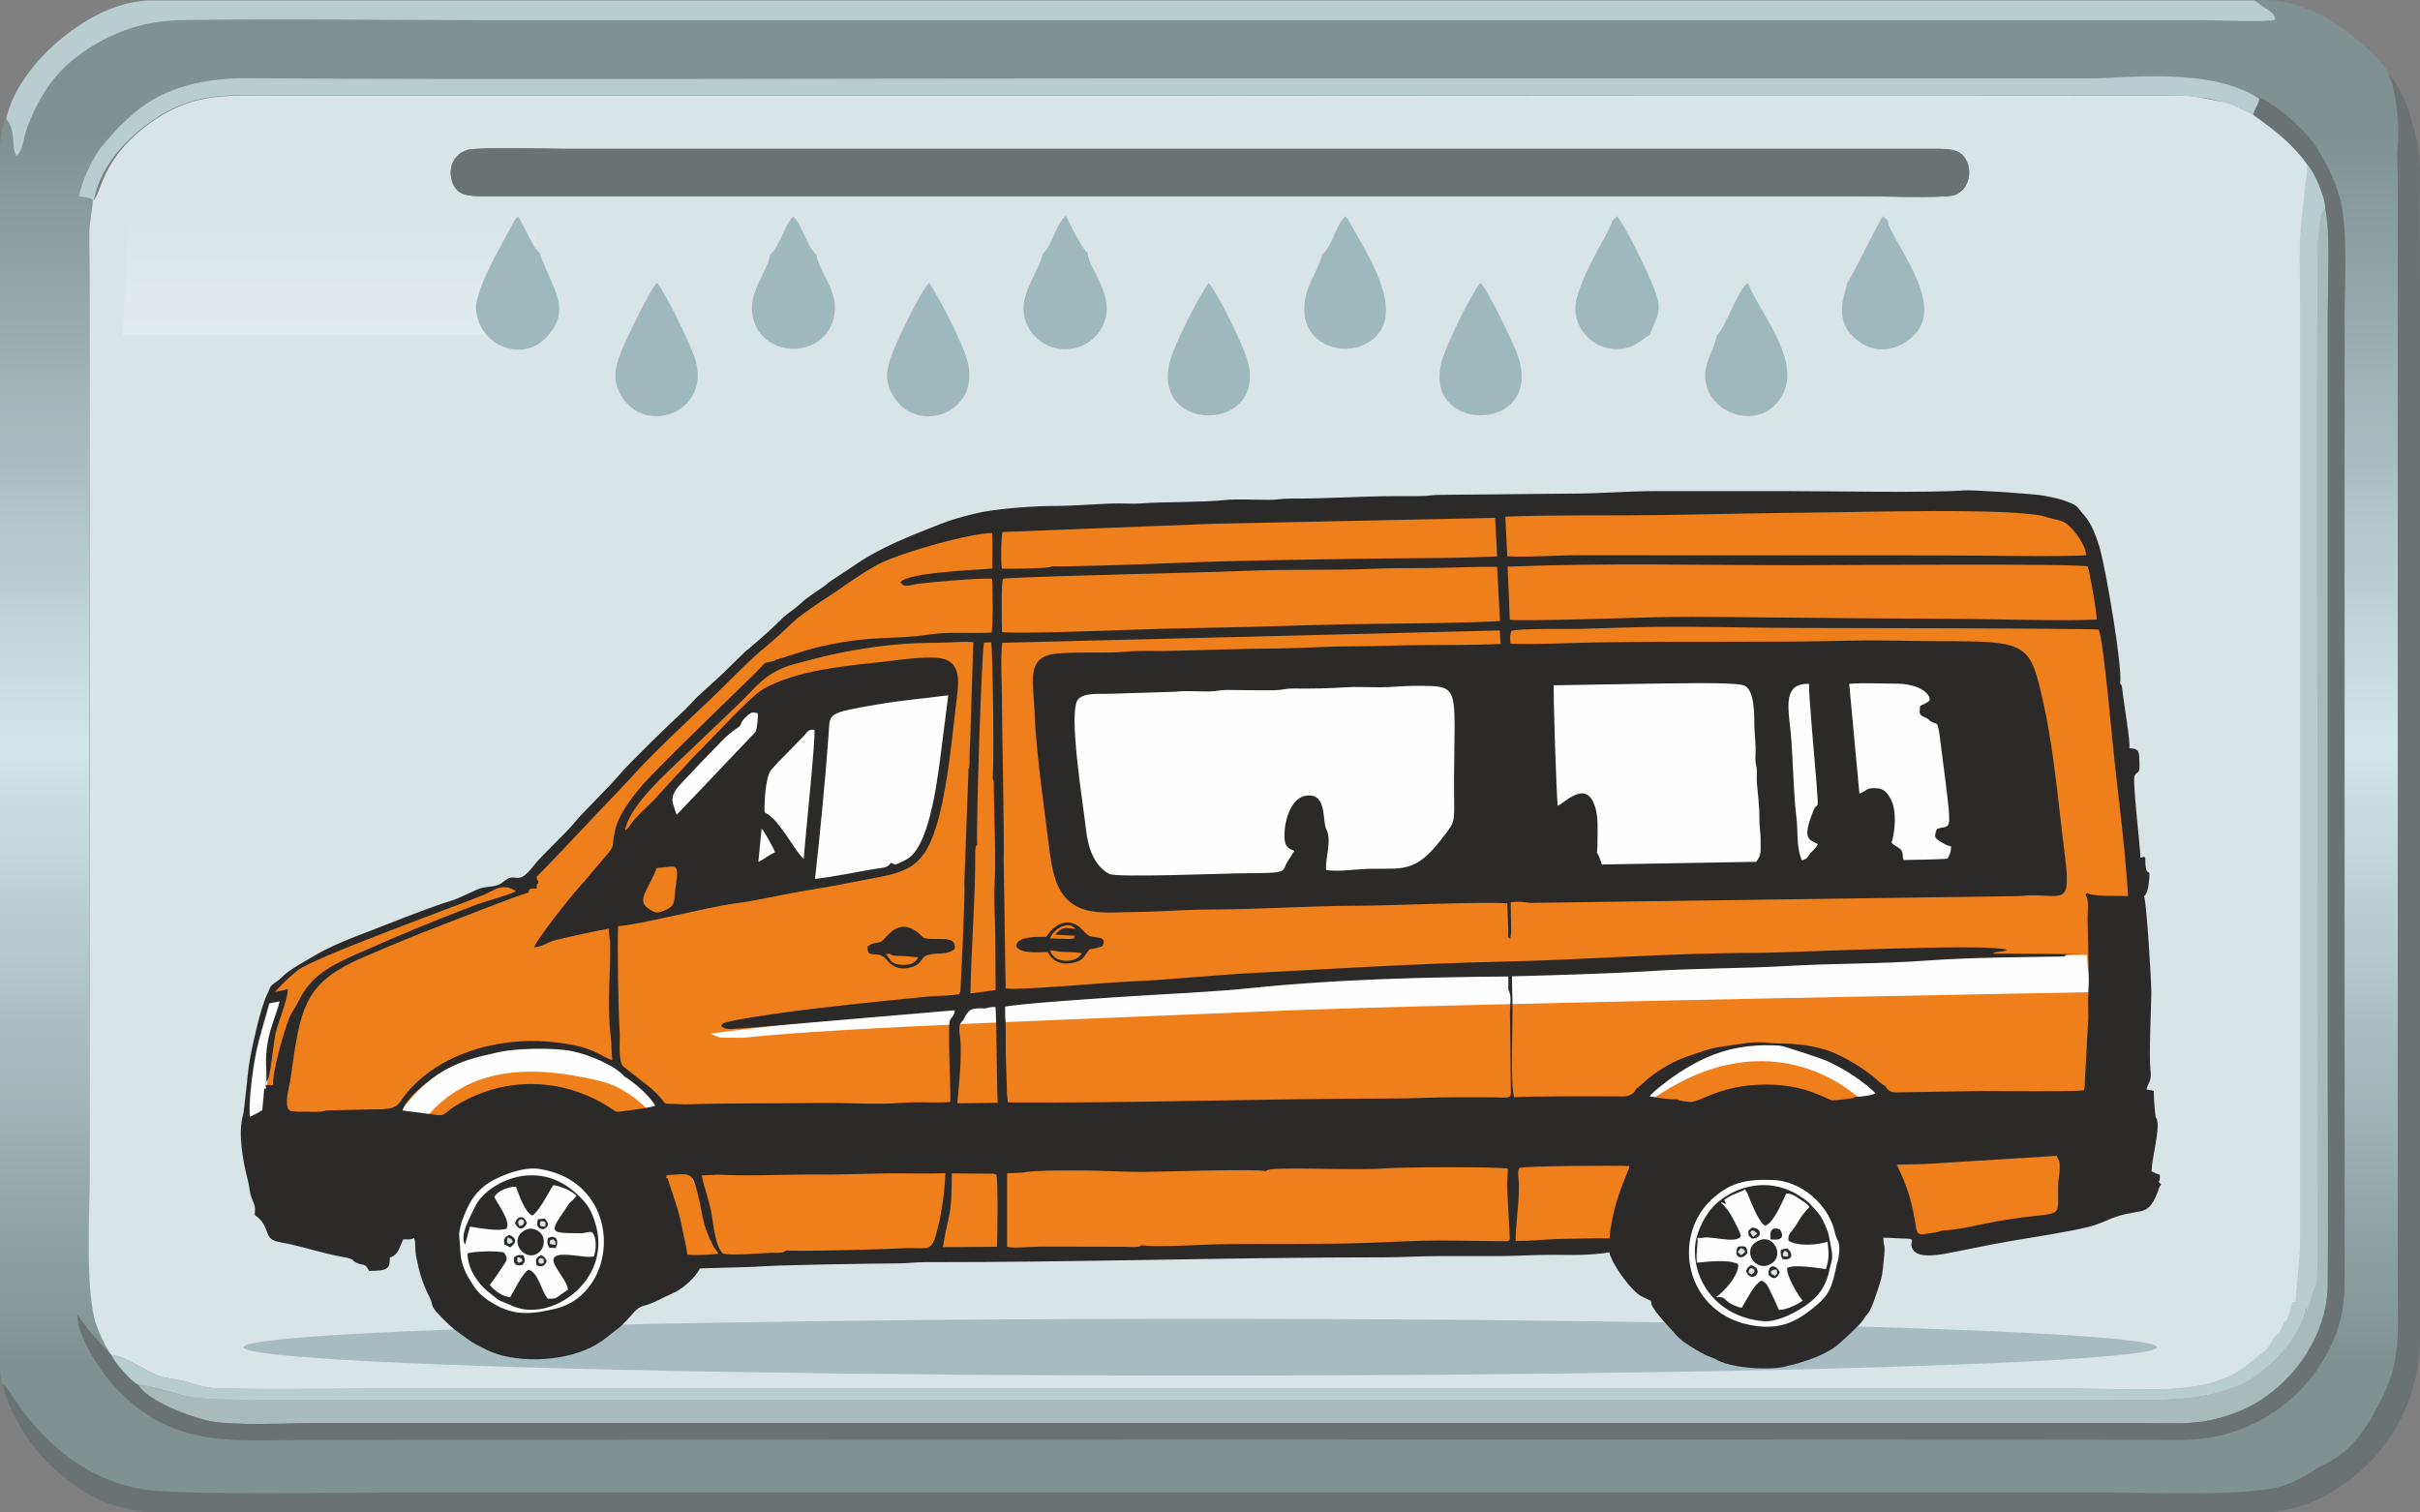 <?xml version="1.0" encoding="UTF-8"?>
<!DOCTYPE svg PUBLIC "-//W3C//DTD SVG 1.1//EN" "http://www.w3.org/Graphics/SVG/1.1/DTD/svg11.dtd">
<!-- Creator: CorelDRAW X5 -->
<svg xmlns="http://www.w3.org/2000/svg" xml:space="preserve" style="shape-rendering:geometricPrecision; text-rendering:geometricPrecision; image-rendering:optimizeQuality; fill-rule:evenodd; clip-rule:evenodd"
viewBox="0 0 13546 8466" preserveAspectRatio="xMaxYMax meet"
 xmlns:xlink="http://www.w3.org/1999/xlink">
 <rect x="0" y="0" width="13546" height="8466" fill="#808080" stroke="none"/>
 <defs>
  <style type="text/css">
   <![CDATA[
    .fil10 {fill:#2B2A29}
    .fil6 {fill:#A7BCC0}
    .fil8 {fill:#EF7F1A}
    .fil9 {fill:#FEFEFE}
    .fil2 {fill:#F6FCFC}
    .fil3 {fill:#6A7273}
    .fil7 {fill:#9DB9BB}
    .fil4 {fill:#A9BABB}
    .fil5 {fill:#B8CDCE}
    .fil1 {fill:#D9E4E7}
    .fil0 {fill:url(#id2)}
   ]]>
  </style>
     <mask id="id0">
  <linearGradient id="id1" gradientUnits="userSpaceOnUse" x1="6752.69" y1="3215.03" x2="6752.69" y2="1188.57">
   <stop offset="0" style="stop-opacity:1; stop-color:white"/>
   <stop offset="1" style="stop-opacity:0; stop-color:white"/>
  </linearGradient>
      <rect style="fill:url(#id1)" x="674" y="868" width="12158" height="2667"/>
     </mask>
  <linearGradient id="id2" gradientUnits="userSpaceOnUse" x1="6751.83" y1="7625.65" x2="6751.83" y2="754.185">
   <stop offset="0" style="stop-color:#7F9191"/>
   <stop offset="0.502" style="stop-color:#D2E5E7"/>
   <stop offset="1" style="stop-color:#7F9191"/>
  </linearGradient>
 </defs>
 <g id="Слой_x0020_1">
  <g id="_205415216">
   <g>
    <path class="fil0" d="M12439 566c67,14 123,55 184,76l-7 -21 31 -61c61,25 190,103 216,154 51,64 93,100 139,176 43,71 77,154 97,234 41,163 23,459 23,637l0 5249c0,221 12,355 -94,558 -158,303 -474,493 -820,492 -3498,-5 -6999,0 -10498,0 -396,0 -730,49 -1047,-274 -94,-96 -230,-297 -231,-429 40,108 157,202 191,229 -116,-150 -124,-752 -124,-974l0 -5114c0,-65 -1,-130 -1,-195 1,-68 13,-134 30,-198 -19,-3 -35,-11 -85,-6 16,-91 67,-196 121,-272l141 -151c12,-11 40,-37 56,-51 168,-140 394,-188 610,-187 1584,9 3189,1 4775,1l5571 0c162,0 636,-23 752,52 -12,40 -29,36 -31,75zm-12439 7101l0 -353 0 -6248 0 -252c4,-60 13,-115 34,-152 64,85 22,149 58,210 38,-29 40,-107 59,-155 54,-145 132,-280 249,-376 172,-142 378,-225 608,-229 555,-10 1120,0 1677,0l9635 0c67,0 379,13 415,-3 -4,-26 3,-1 -5,-20 -1,-2 -2,-8 -9,-15 -14,-16 -66,-43 -100,-73l6 0 5 0 5 0 5 0 5 0c99,0 129,2 229,35 68,23 132,55 194,94 68,42 276,206 303,286 131,198 107,305 82,451 2,57 -34,102 -33,159l0 6197c0,230 19,393 -89,606 -77,153 -159,293 -320,370 -62,30 -109,75 -227,119 -174,63 -777,39 -992,39l-9635 0c-265,0 -1165,16 -1362,-18 -496,-43 -658,-432 -780,-588 -8,-20 -14,-48 -17,-81z"/>
    <path class="fil1" d="M2618 839c59,-17 448,-6 540,-6l7679 0c77,0 152,0 179,88 21,69 -10,154 -83,173 -65,16 -448,4 -545,4l-7679 0c-79,0 -155,2 -180,-88 -21,-76 13,-149 89,-171zm-2098 280c-3,59 -20,116 -20,185 -1,65 1,130 1,195l0 5114c0,222 -20,556 26,763 8,43 68,179 98,210 73,-1 198,98 279,121 56,15 71,8 163,35 62,18 103,30 171,31 267,5 537,1 805,1l9601 0c227,0 556,28 764,-40 112,-37 149,-72 238,-143 60,-48 48,-40 86,-101 21,-34 24,-2 44,-58 29,-83 14,32 57,-139l20 -3c-1,-42 26,-247 26,-371l0 -5207c0,-123 -8,-279 0,-398 12,-165 43,-272 50,-358 -13,-65 -91,-123 -126,-173 -11,-5 -168,-128 -177,-139 -62,-21 -118,-62 -184,-76 -36,-1 -128,-24 -173,-30 -53,-8 -137,-4 -193,-4 -3524,-4 -7051,6 -10574,0 -254,0 -427,-8 -645,143 -293,203 -287,407 -334,444z"/>
    <path class="fil2" style="mask:url(#id0)" d="M12814 3297c36,-116 5,-2270 3,-2428l-12108 1c59,375 -212,2540 190,2657 56,16 1986,6 2140,6l9169 0c90,0 330,13 401,-14 91,-34 202,-117 205,-221z"/>
    <path class="fil3" d="M17 7749c24,144 149,338 252,440 195,194 372,258 570,277l558 0 11247 0c196,-1 354,-63 513,-186 133,-103 244,-239 308,-395 60,-144 77,-251 81,-368l0 -253 0 -5622 0 -11c0,-230 -2,-462 0,-692 1,-128 -78,-447 -181,-525 36,40 74,263 53,440 2,57 3,112 4,169l0 6197c0,230 19,393 -89,606 -77,153 -159,293 -320,370 -62,30 -109,75 -227,119 -174,63 -777,39 -992,39l-9635 0c-265,0 -1165,16 -1362,-18 -535,-91 -749,-591 -780,-588z"/>
    <path class="fil3" d="M2618 839c-76,22 -110,95 -89,171 25,90 101,88 180,88l7679 0c97,0 480,13 545,-4 73,-18 104,-104 83,-173 -27,-88 -102,-88 -179,-88l-7679 0c-92,0 -481,-11 -540,6z"/>
    <path class="fil4" d="M772 7750c49,91 298,184 399,204 142,28 432,12 589,12l10236 0c212,0 333,16 535,-65 273,-110 495,-405 498,-704 4,-403 0,-808 0,-1211l0 -4216c0,-104 21,-551 -17,-616l-22 49c-22,197 -19,156 -20,363 -5,1814 5,3630 0,5444 -1,242 -1,115 -56,333l-9 -23c-21,162 -214,363 -359,428 -232,105 -462,87 -712,87l-10346 0c-90,0 -401,4 -469,-25l-159 -44c-34,-12 -55,-8 -90,-16z"/>
    <path class="fil3" d="M12613 644c489,336 417,552 417,1126l0 4216c0,403 4,808 0,1211 -3,299 -225,594 -498,704 -202,81 -324,65 -535,65l-10236 0c-157,0 -447,16 -589,-12 -101,-20 -351,-113 -399,-204 -36,-16 -130,-122 -149,-165 -60,-61 -148,-158 -190,-228 1,133 136,333 231,429 317,323 651,274 1047,274 3499,0 7000,-5 10498,0 346,1 663,-189 820,-492 106,-203 94,-337 94,-558l0 -5249c0,-178 18,-473 -23,-637 -20,-80 -54,-164 -97,-234 -65,-155 -319,-342 -354,-340 -48,2 -21,53 -36,93z"/>
    <path class="fil5" d="M34 663c64,85 22,149 58,210 38,-29 40,-107 59,-155 54,-145 132,-280 249,-376 172,-142 378,-225 608,-229 555,-10 1120,0 1677,0l9635 0c67,0 379,13 415,-3 -4,-26 3,-1 -5,-20 -1,-2 -2,-8 -9,-15 -14,-16 -66,-43 -100,-73l-11587 0 -202 0c-55,3 -110,12 -178,35 -266,88 -565,369 -619,628z"/>
    <path class="fil5" d="M623 7585c19,43 114,149 149,165 34,8 55,5 90,16l159 44c68,30 380,25 469,25l10346 0c250,0 480,18 712,-87 144,-65 338,-266 359,-428l9 23c55,-218 56,-91 56,-333 5,-1814 -5,-3630 0,-5444 1,-208 -2,-167 20,-363l22 -43c5,-47 -64,-207 -98,-237 -7,86 -27,224 -40,389 -9,119 0,275 0,398l0 5207c0,125 -27,330 -26,371l-20 3c-43,170 -27,55 -57,139 -20,55 -23,24 -44,58 -37,61 -26,54 -86,101 -89,71 -126,106 -238,143 -208,68 -537,40 -764,40l-9601 0c-267,0 -538,4 -805,-1 -68,-1 -109,-13 -171,-31 -92,-27 -107,-19 -163,-35 -81,-22 -206,-122 -279,-121z"/>
    <path class="fil5" d="M525 1121c8,-30 35,-243 328,-446 218,-151 391,-144 645,-143 3524,7 7050,-4 10574,0 57,0 140,0 193,8 228,20 322,92 347,104 8,-35 25,-49 35,-90 -266,-182 -769,-115 -931,-115l-5571 0c-1586,0 -3191,8 -4775,-1 -216,-1 -442,46 -610,187 -85,71 -124,117 -197,202 -53,77 -104,182 -121,272 40,6 59,7 82,21z"/>
    <ellipse class="fil6" cx="6718" cy="7541" rx="5355" ry="159"/>
   </g>
   <g>
    <path class="fil7" d="M8287 1583c-61,77 -166,300 -203,397 -174,456 576,463 409,3 -24,-67 -164,-359 -206,-400z"/>
    <path class="fil7" d="M3677 1583c-40,39 -178,327 -203,393 -33,88 -46,153 3,238 135,234 526,90 406,-228 -32,-84 -152,-340 -206,-403z"/>
    <path class="fil7" d="M5201 1582c-50,51 -174,313 -205,392 -34,88 -48,156 3,242 140,233 521,86 406,-228 -46,-125 -133,-292 -204,-406z"/>
    <path class="fil7" d="M6767 1583c-57,74 -167,297 -203,393 -176,467 572,461 409,12 -36,-98 -144,-321 -206,-404z"/>
    <path class="fil7" d="M7400 1425c-4,39 -56,133 -74,179 -110,290 158,407 320,320 262,-142 -6,-519 -100,-696l-15 -18c-58,55 -71,167 -131,216z"/>
    <path class="fil7" d="M9026 1233c-8,55 -213,356 -208,500 6,149 153,257 303,210 39,-12 100,-65 111,-66 62,-145 83,-143 -14,-357 -43,-94 -108,-225 -165,-310l-27 24z"/>
    <path class="fil7" d="M4310 1427c-9,85 -115,196 -100,323 31,265 421,272 461,8 21,-134 -91,-242 -100,-331 -53,-44 -78,-163 -131,-216 -54,55 -74,170 -131,216z"/>
    <path class="fil7" d="M5835 1422c-5,70 -114,198 -105,319 8,119 108,211 227,214 119,3 225,-87 237,-205 14,-132 -100,-253 -106,-334 -33,-26 -98,-161 -122,-208 -56,45 -77,170 -131,214z"/>
    <path class="fil7" d="M9610 1875c-2,38 -47,123 -59,175 -53,228 243,370 389,212 184,-200 -75,-481 -157,-678 -53,32 -124,250 -172,292z"/>
    <path class="fil7" d="M2664 1720c6,206 248,312 384,178 70,-69 100,-137 71,-239 -17,-61 -92,-205 -96,-241 -44,-33 -86,-154 -124,-207l-18 21 -116 215c-41,84 -91,181 -102,275z"/>
    <path class="fil7" d="M10339 1583c0,41 -94,206 58,323 106,82 234,56 321,-34 176,-181 -142,-536 -152,-639l-26 -23c-44,67 -178,351 -201,374z"/>
   </g>
  </g>
  <path id="cvet" fill="#EF7F1A" d="M1494 6085c0,0 16,-270 94,-511l-82 3c0,0 63,-166 467,-304 405,-138 610,-232 756,-290 0,0 143,-58 173,-14l67 -66c0,0 976,-1048 1431,-1409 0,0 458,-524 1318,-584l4003 -82c0,0 1569,-6 1613,-6 44,0 383,0 414,364 31,364 201,1848 201,1848l-235 22 -9 1067 -144 693 -781 157 -97 -104 -486 -687 -640 31 -376 430 -82 292 -82 28 -3351 66 -1882 28 -314 -725 -558 -226 -285 104 -154 188 -282 -135 -530 3 -141 -53 -24 -129z"/>
  <path id="belyi" class="fil9" d="M3690 4502l546 -571 624 -182 345 0 104 47 28 85 -113 731c0,0 -34,282 -364,292l-753 94 -314 -339 -104 -157zm291 1283c0,0 2959,-398 7700,-440l17 209c0,0 -3609,64 -4592,106 -983,43 -2392,89 -2945,149l-129 -1c0,0 -59,-21 -52,-22zm-1760 472c0,0 211,-381 677,-392 0,0 568,-85 864,413 0,0 211,357 209,587 0,0 -179,-706 -609,-813 -430,-106 -758,-62 -981,209l-119 -4 -40 0zm6931 -56c0,0 228,-362 781,-351 0,0 406,8 675,377l-179 -60c0,0 -502,-526 -1232,23l-22 7 -23 3zm-7668 -101c1,-28 -7,-88 11,-103 -15,-187 54,-297 74,-390l-58 11c-27,105 -58,186 -78,297 -14,77 -39,262 -30,339 2,0 70,-37 69,-37l11 -117zm8004 901c0,-99 63,-212 119,-262 122,-108 292,-138 436,-62 22,11 67,41 85,58l23 25c39,41 50,59 74,118 15,37 10,34 19,73 23,105 9,98 -3,159 -22,110 -79,167 -161,217 -56,35 -140,75 -210,69 -230,-19 -382,-192 -382,-396zm798 61c6,-28 13,-68 6,-102 -5,-25 -6,-12 -16,-40 -5,-13 -6,-22 -10,-38 -40,-147 -187,-273 -342,-278 -150,-5 -233,17 -325,92 -258,214 -169,668 224,725 139,20 224,-20 318,-94 103,-80 111,-114 143,-266zm-7256 -34c18,8 23,14 32,34 -11,28 -26,34 -56,24 -8,-32 -4,-43 24,-57zm-151 12c16,-11 26,-16 54,-11 7,29 12,28 -6,53 -38,8 -52,-3 -48,-42zm69 -156c37,-17 85,9 95,43 14,47 -13,85 -45,97 -76,28 -150,-94 -50,-140zm120 52c34,-25 70,0 45,53l-35 -2c-11,-17 -13,-24 -9,-50zm-245 3c13,-18 9,-15 29,-24 39,15 45,41 5,69l-33 -17 -2 -28zm228 -116c18,20 31,42 -8,60 -38,-7 -37,-23 -30,-56l38 -4zm-166 27c11,-45 53,-48 66,0 -20,37 -46,39 -66,0zm-278 115c-36,-53 36,-170 56,-215 55,-121 337,-284 569,-69 54,50 83,89 107,178 84,310 -254,544 -468,448 -94,-42 -47,-9 -134,-78 -62,-49 -118,-134 -117,-216 36,-12 160,-15 203,-5 30,37 13,48 -17,94 -19,30 -41,63 -62,87 23,31 76,69 115,69 27,-43 66,-130 102,-153 56,13 71,122 109,162 39,0 41,1 66,-19l46 -32c-1,-36 -47,-90 -72,-136 -56,-107 166,-33 217,-50 9,-27 15,-69 6,-104 -14,-54 -33,-26 -79,-26 -171,0 -178,-2 -98,-117 13,-19 20,-33 33,-49 8,-10 12,-12 21,-20l20 -23c-23,-27 -89,-55 -131,-60 -24,40 -83,153 -117,170 -42,-19 -76,-120 -91,-162 -26,1 -55,9 -77,20 -22,12 -29,17 -45,38 16,36 95,138 69,177 -44,19 -160,-5 -205,-11l-26 98zm-34 -47c8,58 2,104 18,159 15,49 46,99 71,134 27,37 67,68 111,93 117,66 212,53 334,25 373,-86 394,-719 -94,-785 -92,-13 -244,49 -305,101 -62,54 -87,104 -118,188 -6,15 -20,66 -17,86zm7329 218c-6,-64 44,-57 62,-14 -16,36 -35,43 -62,14zm-128 -20c10,-22 10,-20 27,-33 87,21 4,112 -27,33zm80 -173c82,-30 144,105 43,141 -83,30 -153,-101 -43,-141zm151 46c37,30 30,70 -27,59 -8,-16 -11,-27 -9,-52l36 -7zm-223 25c-29,45 -83,25 -52,-35 40,-4 49,-3 52,35zm129 -76c-13,-85 49,-56 53,-54 1,1 47,68 -53,54zm-122 -20c-4,-29 -5,-28 18,-45 55,-1 62,61 0,61l-18 -16zm443 32c-59,19 -170,26 -219,-6 -4,-45 20,-43 52,-103 8,-14 19,-31 30,-45l36 -42c-16,-18 -36,-31 -59,-46 -26,-17 -46,-31 -72,-27 -23,46 -68,160 -117,179 -37,-18 -79,-131 -98,-177l-15 -27c-20,16 -78,28 -111,56 5,15 -11,-16 8,28 -36,-13 -19,-13 -28,-7 41,33 70,94 95,144 22,45 16,44 6,53 -25,17 -92,6 -123,2 -102,-14 -64,4 -109,-4 1,49 -10,81 -4,140 64,-5 168,-20 230,7 12,60 -91,168 -121,184 19,8 -4,-1 17,1 26,3 24,9 49,28 15,11 56,30 77,32 28,-47 68,-130 109,-152 32,11 41,43 57,75 17,33 25,55 41,90 38,0 108,-32 134,-53 -29,-29 -95,-144 -87,-183 44,-21 164,1 217,7 19,-67 16,-83 9,-153zm-4358 -3133l4988 -82 195 1067 -100 94 -4825 75 -144 -188c0,0 -113,-960 -113,-966z"/>
  <path id="kontur" class="fil10" d="M10285 7062c-32,152 -41,185 -143,266 -95,74 -180,114 -318,94 -393,-56 -482,-511 -224,-725 91,-76 175,-98 325,-92 155,6 302,131 342,278 4,15 5,24 10,38 10,28 11,16 16,40 7,33 0,74 -6,102zm1716 -2044c23,-21 25,-59 30,-107 6,-60 -23,15 -23,-111 -26,-11 1,-1 -24,0 0,0 -2,0 -3,0 0,-57 -47,-438 -32,-460 22,-33 31,7 25,-105 -2,-40 -16,-44 -55,-47 7,-35 -31,-252 -38,-316 -5,-38 -2,-34 -14,-46 17,-70 -74,-610 -110,-744 -16,-61 -46,-147 -87,-193 -54,-61 -31,-58 -127,-91 -27,-9 -68,-17 -100,-23 -56,-11 -404,-34 -453,-30 -170,15 -765,4 -980,4l-743 0c-156,0 -310,14 -470,14l-736 7c-47,0 -66,7 -116,7 -41,0 -82,0 -123,0 -199,0 -400,15 -600,14 -51,0 -72,7 -122,7 -70,0 -179,-6 -244,1 -123,14 -347,9 -471,19 -37,3 -84,0 -122,0 -94,0 -245,14 -347,14 -120,-1 -345,15 -455,42 -62,15 -134,34 -194,58 -169,67 -347,134 -495,240l-111 73c-20,13 -22,17 -39,30 -45,33 -101,65 -141,104 -30,29 -72,53 -102,82 -56,57 -124,116 -186,169l-15 12c-1,1 -3,2 -4,3l-86 84c-62,63 -127,117 -190,177l-60 63c-83,76 -322,308 -373,370 -57,68 -213,220 -241,256 -58,73 -188,187 -241,256 -87,112 -96,30 -155,77 -27,22 -43,31 -87,35 -44,5 -64,11 -95,28l-85 38c-21,8 -25,10 -45,16 -74,22 -244,87 -319,117 -138,56 -310,112 -434,186 -51,30 -106,59 -152,93 -27,20 -39,38 -66,56 -43,29 -28,27 -51,72 -38,78 -90,318 -101,396 -6,40 -26,253 -32,274 -31,105 -1,262 28,374 9,35 6,56 19,90 19,51 22,46 18,98 78,52 57,116 100,139 27,14 64,17 92,23 98,22 191,52 290,71 8,2 33,5 45,9 31,10 16,11 38,23 46,24 48,-3 75,48 107,0 116,-13 116,-75 48,-13 56,-62 75,-102 30,0 40,4 61,-7 6,14 6,28 7,61 1,31 7,54 12,77 14,69 35,130 67,192 32,62 -18,33 110,156 29,28 64,50 96,74 38,29 67,42 112,65 148,75 418,72 588,-14 61,-30 101,-68 152,-107 19,-14 28,-25 46,-43 28,-28 53,-70 90,-80 46,-12 82,-30 125,-52 21,-11 41,-18 60,-28 50,-27 109,-81 135,-131l312 -9c76,-10 692,-19 792,-19 59,0 94,-7 157,-7 857,1 1710,-27 2568,-27 107,0 201,-7 313,-7 109,0 218,0 327,0 115,0 181,-7 307,-7 54,0 110,2 164,0 35,-1 119,-7 150,-14 16,70 127,222 184,248l49 24 4 21c9,26 72,100 96,124 37,37 42,59 118,107 111,71 104,52 158,81 83,44 296,58 384,32 22,-7 39,-8 60,-15 78,-23 151,-50 209,-91 28,-20 134,-118 154,-146 14,-20 16,-25 32,-43 20,-22 53,-126 64,-161 17,-51 17,-66 23,-126 13,-118 0,-71 -1,-137 45,0 90,5 122,5 70,1 17,15 43,61 31,55 162,28 217,17 73,-15 141,-28 216,-43 140,-28 303,-50 441,-77 82,-16 133,-25 203,-56 196,-88 230,-4 292,-158 10,-26 5,-25 21,-47l-14 -14c9,-18 7,-13 7,-40 -20,-5 -31,-12 -47,-20 4,-79 43,-221 33,-278 -6,-33 -9,-5 -13,-49 -4,-43 -7,-75 -7,-123l-41 -8c8,-36 31,-45 22,-110 -9,-71 4,-343 5,-428 0,-76 -27,-516 -41,-545zm-7042 323c48,-7 -1,11 86,10 39,0 59,6 95,7 -16,36 -54,47 -102,42 -59,-6 -53,-34 -80,-59zm-102 -44c-7,79 57,15 106,75 28,34 64,59 127,45 78,-17 58,-61 109,-73 56,-13 102,3 145,-32 5,-54 -34,-56 -88,-56 -116,0 -70,-4 -131,-45 -89,-60 -145,11 -179,48 -25,28 -54,10 -89,38zm1021 22c42,4 47,10 94,10 15,0 73,2 83,8 -31,55 -130,51 -162,11 -15,-18 -9,-20 -15,-30zm0 -66c15,-50 104,-105 141,-53 -62,-9 -76,-11 -112,32l111 6c-21,22 28,9 -32,18l-107 -3zm-191 42c27,47 120,34 178,34 27,54 80,79 159,56 37,-11 44,-31 62,-55 23,-33 3,-3 85,-34 28,-57 -33,-44 -68,-55 -25,-8 -47,-45 -70,-59 -74,-48 -144,8 -176,62 -56,1 -162,-6 -170,53zm3970 1418c34,-28 91,-40 111,-56l15 27c19,46 61,159 98,177 49,-19 94,-133 117,-179 26,-4 46,10 72,27 23,15 43,28 59,46l-36 42c-11,14 -22,31 -30,45 -32,60 -57,58 -52,103 49,32 160,25 219,6 7,70 10,86 -9,153 -53,-6 -173,-28 -217,-7 -8,38 58,153 87,183 -25,21 -95,53 -134,53 -15,-35 -24,-56 -41,-90 -16,-32 -25,-63 -57,-75 -41,22 -81,105 -109,152 -21,-1 -63,-20 -77,-32 -25,-19 -22,-25 -49,-28 -21,-2 2,7 -17,-1 30,-16 133,-124 121,-184 -62,-27 -166,-12 -230,-7 -6,-59 5,-91 4,-140 45,8 7,-10 109,4 30,4 98,15 123,-2 10,-9 16,-8 -6,-53 -25,-50 -53,-111 -95,-144 10,-6 -8,-6 28,7 -19,-44 -3,-14 -8,-28zm288 393c4,27 7,18 -9,35 -30,-7 -36,-35 9,-35zm-45 30c27,30 46,22 62,-14 -18,-44 -68,-50 -62,14zm-173 -128l17 -22c19,7 11,1 26,21 -10,9 -14,12 -24,19l-19 -17zm54 5c-2,-38 -12,-39 -52,-35 -32,60 23,80 52,35zm210 -13c16,10 20,10 18,34l-28 -2c-4,-20 0,-19 10,-31zm-23 -5c-2,24 1,36 9,52 57,11 63,-29 27,-59l-36 7zm-147 113c-4,25 3,9 -14,25 -2,-1 -26,-2 -17,-23 8,-21 21,-8 31,-2zm-48 7c31,80 114,-11 27,-33 -17,13 -17,11 -27,33zm24 -218c12,-19 29,-4 39,8l-22 19c-1,-1 -9,-11 -9,-12 -10,-16 -3,-4 -8,-15zm-8 20l18 16c62,0 55,-62 0,-61 -24,17 -22,16 -18,45zm122 20c100,14 53,-53 53,-54 -3,-3 -66,-31 -53,54zm-58 4c-110,40 -40,171 43,141 101,-36 39,-171 -43,-141zm-366 58c0,204 152,376 382,396 70,6 154,-35 210,-69 82,-50 138,-107 161,-217 12,-61 26,-54 3,-159 -8,-39 -4,-36 -19,-73 -24,-58 -35,-77 -74,-118l-23 -25c-18,-17 -63,-47 -85,-58 -145,-76 -315,-46 -436,62 -56,50 -119,163 -119,262zm-6473 68c2,-22 -8,-4 9,-25 24,6 20,-1 21,27 -24,8 -9,8 -30,-2zm14 -41c-28,14 -32,25 -24,57 30,10 46,4 56,-24 -9,-19 -14,-26 -32,-34zm24 -160c-24,1 -40,-3 -24,-31 27,2 27,4 24,31zm-41 -41c-7,33 -8,49 30,56 39,-18 26,-40 8,-60l-38 4zm-81 26c-6,11 -10,8 -23,13 -4,-14 -10,-18 -5,-28 11,-23 41,-7 29,15zm-47 -3c20,39 46,37 66,0 -13,-48 -55,-45 -66,0zm215 89c17,22 8,2 12,32l-33 -6c3,-30 0,-18 21,-26zm-32 -3c-4,26 -2,33 9,50l35 2c26,-53 -10,-78 -45,-53zm-195 17c-19,20 -40,13 -31,-16 5,-2 -11,-16 19,-1 8,4 7,8 12,17zm-50 -14l2 28 33 17c40,-28 34,-54 -5,-69 -21,9 -16,6 -29,24zm103 123c-20,12 -33,11 -28,-14 3,-2 -9,-16 18,-4 10,4 7,8 10,18zm1 20c18,-25 13,-23 6,-53 -29,-5 -38,0 -54,11 -4,39 10,50 48,42zm20 -197c-100,46 -26,167 50,140 32,-12 59,-50 45,-97 -10,-34 -58,-60 -95,-43zm-341 81l26 -98c45,6 161,30 205,11 26,-39 -52,-141 -69,-177 16,-21 23,-27 45,-38 22,-12 51,-19 77,-20 15,41 49,143 91,162 33,-16 93,-130 117,-170 42,5 108,33 131,60l-20 23c-9,8 -13,11 -21,20 -13,16 -19,30 -33,49 -79,115 -72,117 98,117 46,0 64,-28 79,26 9,35 4,77 -6,104 -51,17 -273,-57 -217,50 24,47 71,100 72,136l-46 32c-25,20 -27,18 -66,19 -38,-40 -53,-149 -109,-162 -36,22 -75,110 -102,153 -39,0 -92,-38 -115,-69 20,-24 42,-57 62,-87 30,-46 47,-57 17,-94 -42,-10 -166,-7 -203,5 0,82 55,167 117,216 87,69 40,35 134,78 213,96 552,-138 468,-448 -24,-90 -53,-128 -107,-178 -231,-215 -513,-52 -569,69 -20,45 -92,161 -56,215zm2724 -396l232 2c18,4 8,2 17,6 11,32 6,343 4,403l-303 2c34,-214 48,-142 50,-414zm-2758 349c-3,-19 12,-71 17,-86 32,-84 56,-135 118,-188 61,-52 213,-113 305,-101 488,67 467,700 94,785 -122,28 -217,41 -334,-25 -44,-25 -85,-56 -111,-93 -25,-34 -56,-84 -71,-134 -16,-55 -11,-101 -18,-159zm1456 -341c202,9 422,-5 628,-1l313 -7c107,-1 218,3 325,-1 -4,98 -19,211 -41,300 -39,159 -44,111 -211,121 -76,5 -613,19 -639,11 -19,18 -41,13 -89,14 -47,1 -238,19 -268,2 -39,-43 -49,-146 -60,-214 -13,-79 -41,-147 -56,-221l97 -5zm-184 409c-15,-66 -26,-133 -44,-199 -19,-67 -42,-128 -61,-190 -7,-8 -10,13 -6,-17 139,-11 142,-21 175,106 31,121 19,155 86,289 13,25 19,22 29,44 -20,4 -137,11 -168,5 -1,0 -4,-1 -6,-1l-5 -37zm4219 -41c-132,0 -270,8 -402,13 -140,5 -281,6 -422,6 -141,0 -282,-1 -422,2 -86,2 -360,19 -423,5 -21,16 -63,9 -88,9l-484 -1c-59,1 -143,11 -183,1l0 -411 84 -4c64,-14 252,-12 330,-12 115,0 224,8 341,8 99,0 649,-19 694,-4 8,-6 1,-7 35,-11 121,-12 470,8 636,-5 85,-7 613,-10 682,1 3,23 -4,67 -3,98l15 292c-4,14 6,7 -14,17l-374 -4zm948 -12c-90,-2 -178,2 -267,3 -86,1 -180,13 -258,11 -1,-90 19,-199 18,-307 0,-50 -12,-88 4,-101 21,-12 548,-15 615,-11 0,26 -94,188 -112,407zm1760 -416l743 -46c16,38 18,21 17,73 0,34 -7,49 -8,81 -7,223 51,145 -335,211 -88,15 -231,52 -313,53l-34 10c-153,22 -84,34 -150,-198 -25,-88 -72,-181 -72,-181l152 -3zm-1382 -363c-36,4 -114,-9 -152,-16 9,-20 91,-81 117,-100 184,-132 364,-201 609,-184 27,2 241,75 264,85 97,43 210,118 274,182 -1,1 -4,0 -4,2 -1,2 -4,2 -5,2 -26,10 -75,15 -104,16 -2,1 -5,0 -6,3 -3,6 -115,18 -125,16 -33,-7 -152,-89 -370,-88 -266,1 -368,103 -428,97 -18,-2 -56,-5 -71,-15zm-6944 88l-190 -25c16,-66 150,-174 217,-214 105,-63 192,-84 323,-113 96,-21 308,-26 409,-5 96,19 246,83 294,143 44,22 154,119 171,163 -34,12 -129,23 -171,29 -69,10 -28,8 -136,-51 -201,-110 -435,-131 -649,-55 -52,18 -89,36 -136,62 -91,51 -75,72 -131,67zm3184 -540l-1 -66c73,-17 572,-50 683,-57 237,-16 470,-24 702,-48 467,-48 952,-60 1432,-64l0 76c20,27 9,81 9,130l5 432c1,53 -4,38 -138,38 -59,0 -118,0 -177,0 -113,0 -235,7 -354,7 -709,0 -1443,27 -2146,22l-6 -49c0,-21 0,-41 -1,-62 -1,-39 -3,-79 -4,-117 -3,-80 0,-161 -3,-242zm-236 11c30,-60 39,-72 126,-67 2,-1 4,-4 5,-2 1,2 12,-8 50,-6 6,27 7,453 13,536l-226 3c0,-8 17,-182 18,-240 1,-40 2,-81 -2,-121 -5,-42 -15,-80 17,-104zm79 -982c-8,-74 25,-1092 38,-1133l40 -1c10,53 17,707 8,760l4 10c2,8 2,7 3,17 1,11 0,29 0,41 1,156 13,385 4,525 -6,93 4,199 4,293 0,100 2,200 2,300l-141 19c4,-252 27,-519 27,-782 0,-4 0,-23 1,-27 4,-20 -2,-9 9,-21zm-3991 1368l-11 117c0,1 -68,37 -69,37 -10,-77 15,-262 30,-339 21,-111 51,-192 78,-297l58 -11c-20,94 -89,203 -74,390l1 58c21,-7 36,-199 50,-266 14,-65 72,-201 69,-250l-71 16c19,-28 96,-98 124,-120 100,-77 890,-360 1046,-425 53,-22 105,-71 178,-19 -28,17 -179,59 -224,76 -244,93 -406,160 -651,268 -163,72 -271,126 -342,271 -21,42 -36,57 -53,97 -31,78 -96,309 -89,374l-41 -2c4,47 2,7 -10,24zm2198 -1240c104,-3 126,-43 106,98 -14,96 7,115 -79,147 -33,12 -49,-1 -74,-17 -69,-45 -5,-100 47,-228zm568 -34l18 -186c10,7 73,118 75,133 -44,20 -56,37 -93,53zm254 -17c-22,-13 -85,-115 -103,-139 -35,-48 -64,-93 -116,-121 -3,-16 1,-196 36,-236 18,-20 28,-33 45,-50l138 -141c18,-20 23,-39 59,-35 11,25 -54,634 -59,722zm2924 64c-7,-63 35,-167 0,-232 -19,-35 1,-173 -80,-185 -112,-18 -156,138 -153,230 1,51 16,64 55,79l-39 62c-34,52 19,63 -229,63 -101,0 -726,26 -768,4 -85,-46 -120,-146 -132,-263 -12,-114 -99,-639 -44,-712 29,-38 109,-33 167,-33l382 -12c58,-8 136,1 197,-2 34,-1 48,-8 88,-8 70,0 245,5 292,0 31,-3 44,-8 82,-8 104,1 192,0 294,-7 62,-4 134,1 197,0 68,-1 127,-8 191,-8 262,1 216,-12 216,571 0,208 17,176 -86,307 -151,191 -237,133 -443,149 -57,4 -125,13 -187,4zm1274 -1035l535 -9c90,0 485,-12 533,11 56,27 54,157 55,219 1,50 6,88 7,129 1,22 -2,46 -1,68 1,28 7,30 8,61 1,22 -2,46 0,68 5,53 15,136 14,192 -1,49 7,81 7,129 -1,62 7,79 -25,120l-863 15c-42,-124 -25,-8 -25,-135 0,-61 4,-123 -10,-176 -47,-176 -172,-33 -213,-18 -8,-89 -25,-621 -22,-674zm-4909 726c-1,-2 -2,-6 -2,-5l-14 -42c-20,-52 -2,-85 46,-135 42,-43 90,-97 133,-140 56,-56 110,-122 176,-165 33,-21 6,-28 62,-74 19,-16 22,-14 52,-9 4,22 -4,90 -12,105l-442 465zm6338 -733c-1,74 33,441 42,555 13,186 9,85 -20,160 -61,156 -23,154 28,181 -16,28 -19,26 -39,47 -22,23 -13,34 -51,44 -34,-82 -19,-161 -32,-253 -12,-90 -19,-313 -26,-411 -11,-169 -64,-327 97,-324zm-5139 1000c-18,31 -49,28 -86,34 -115,19 -220,43 -339,57 26,-227 59,-573 76,-808 9,-120 -17,-119 275,-169 132,-23 260,-33 395,-51l-37 289c-19,147 -60,524 -178,617 -15,12 -32,20 -53,30 -39,18 -22,12 -53,2zm5363 -1001c84,-7 187,-1 272,-1 74,0 176,31 180,91 -14,19 -38,25 -54,33 -5,45 -6,50 25,64 39,18 12,14 47,29 22,10 25,-4 36,65l28 218c46,364 33,282 -43,314 -14,46 -21,47 46,85 21,12 18,5 34,12 1,28 -7,48 -20,68 -23,5 -242,8 -245,8 -12,-29 2,-41 -20,-62 -10,-10 -32,-18 -48,-34 21,-67 29,-180 -3,-242 -16,-31 -35,-59 -72,-63 -74,-7 -63,17 -105,29l-57 -613zm-4929 488l-23 621c3,105 -6,212 -8,318l-14 292c-4,16 -1,8 -8,18 -39,9 -122,9 -169,13 -263,26 -590,58 -847,95 -59,8 -227,33 -285,49 -24,7 -20,3 -30,22 33,28 81,11 125,12l1183 -101c-6,42 -23,35 -30,66 -10,93 10,421 3,448 -57,4 -123,1 -181,1 -65,0 -126,7 -188,8 -122,2 -243,-6 -364,-4 -252,4 -502,0 -752,8 -171,-11 -63,20 -189,-90l-157 -124c-28,-28 -15,-153 -18,-193 -9,-110 -14,-504 -9,-591 117,-6 501,-107 649,-126 110,-14 222,-40 330,-60 113,-21 215,-35 330,-59 269,-55 387,-42 470,-308 59,-189 85,-450 110,-668 13,-119 47,-256 -84,-278 -84,-15 -276,15 -361,24 -218,23 -461,51 -631,148 -79,45 -302,294 -394,383l-186 202c-40,50 -130,123 -165,175 -14,21 -12,20 -29,30 24,-143 259,-344 335,-419l286 -273c113,-106 160,-193 328,-238 101,-27 196,-53 303,-72 181,-33 328,-47 507,-47 59,0 134,-9 190,-3l-17 539c-1,30 -3,58 -4,88 -1,26 4,67 -8,89zm6252 697c23,8 12,100 12,127l6 280c4,47 0,96 -2,143 -2,45 0,91 0,136l-18 336c-2,18 1,53 -7,68 -53,9 -484,4 -572,4l-429 7c-63,0 -86,9 -110,-35 -24,-10 -48,-38 -68,-53 -68,-53 -138,-97 -221,-133 -85,-37 -209,-53 -304,-52 -62,0 -105,-17 -222,3 -57,10 -132,15 -191,35 -31,10 -57,20 -92,31 -83,27 -163,74 -228,126 -22,18 -41,40 -69,59 -7,17 -18,29 -34,34 -20,12 -52,8 -77,8 -123,-1 -493,-1 -572,5 -22,-75 -6,-422 -9,-531l-3 -146c209,-5 571,-16 773,-29 256,-17 516,-14 772,-29 254,-15 518,-11 775,-30 246,-18 529,-19 774,-23 6,-8 -4,-12 45,-12 15,0 32,1 47,1 -9,-4 -433,-4 -494,-5 9,-7 3,-4 18,-8l42 -6c28,-6 -16,6 10,-3 1,0 4,-2 5,-2 1,0 3,-1 5,-2 -110,-40 -1203,17 -1418,17 -458,0 -954,39 -1410,49 -469,10 -940,40 -1404,64 -224,12 -457,38 -681,47 -124,5 -618,51 -693,39l-11 -721c5,-50 -10,-781 -10,-905 0,-81 -8,-237 2,-309l2785 -69 5 76c-141,5 -285,6 -423,6 -144,0 -278,7 -422,7 -131,0 -280,11 -408,12 -208,1 -424,10 -627,14 -64,1 -148,-3 -209,3 -117,13 -307,-2 -415,14 -153,23 -111,164 -106,308 7,222 54,547 82,770 16,123 33,243 119,311 95,75 216,56 366,55 133,-1 279,-14 415,-14 275,0 555,-21 831,-21 154,0 741,-25 834,-13l6 158c0,27 -8,31 11,40l5 -40 -3 -164c40,-7 77,-1 108,3l2740 -38c229,-25 292,82 256,-212 -34,-266 -61,-589 -117,-845 -80,-365 -80,-370 -597,-370 -162,0 -315,-7 -477,-3 -465,11 -963,2 -1437,10 -158,3 -321,12 -477,7 -1,-22 -5,-52 6,-72 61,-15 312,-9 396,-11 135,-4 273,-9 409,-11 274,-3 552,6 824,6 96,0 1601,2 1658,9 31,95 72,596 88,735 28,248 60,507 76,757 -48,-3 -197,4 -228,-17 -12,7 -3,-1 -11,16zm-6064 -1475c-1,-12 -7,-287 6,-298 19,-8 605,-23 680,-25 229,-7 461,-11 689,-20 231,-10 468,-1 697,-11 117,-5 235,-3 352,-5 114,-1 231,-8 347,-6l16 303c-151,11 -530,14 -697,16 -230,2 -465,11 -695,17 -233,6 -466,8 -695,17 -106,4 -640,23 -700,12zm2829 -366c533,-22 1090,-8 1624,-8 175,0 1585,-11 1624,7 9,18 53,267 50,297 -195,10 -590,-4 -815,-4 -276,-1 -548,-4 -824,-6 -274,-1 -559,-9 -831,-3 -112,3 -762,24 -815,14l-12 -297zm-4097 522c-10,8 -1,3 -16,7 -59,17 -24,-8 -97,66 -134,133 -567,546 -648,646 -46,57 -115,142 -136,231 -32,135 26,55 -130,238 -14,17 -27,32 -40,48l-42 47c-39,43 -236,291 -242,326 44,-5 62,-20 98,-34 34,-13 292,-67 321,-71 -4,31 5,45 6,75 5,207 -22,310 7,567 0,38 3,55 5,94 -72,-22 -99,-80 -353,-103 -300,-27 -647,75 -824,322 -8,12 -15,22 -24,31 -34,32 -109,24 -154,26l-250 6c-24,11 -66,7 -98,7 -18,0 -36,0 -55,0l-39 -3c-42,-12 -18,-109 -12,-137 10,-41 15,-98 22,-142 47,-319 83,-448 388,-580 158,-69 298,-126 459,-188 73,-28 394,-155 469,-176 9,-28 18,-23 48,-23 -2,-43 7,-11 9,-35 1,-21 -6,7 -9,-33 25,-17 361,-379 410,-428 44,-45 91,-96 135,-144 98,-108 304,-304 423,-415 79,-74 210,-212 285,-274 196,-161 141,-151 385,-309 88,-57 151,-108 255,-167 58,-33 129,-57 199,-80 102,-34 347,-104 458,-105l1 73 -1 126c-94,7 -475,22 -514,76 19,37 68,11 111,7 112,-11 301,-29 402,-27 4,44 7,270 -3,302 -101,6 -241,-5 -334,9 -230,34 -325,3 -613,67 -109,24 -190,58 -261,76zm1548 -524c-2,1 -4,0 -5,2 -1,2 -4,2 -6,2 -37,9 -247,11 -270,9 -7,-32 -4,-172 3,-205l1178 -46 1580 -33 11 215c-199,11 -423,10 -620,12 -417,6 -831,10 -1247,28 -82,4 -577,20 -624,16zm2536 -278c289,-11 588,-5 875,-9 287,-4 576,-12 865,-14 207,-1 1118,-29 1286,24 79,25 99,12 149,69 28,31 75,95 77,146 -118,10 -647,1 -810,1l-2030 -1c-128,0 -272,12 -400,6l-11 -222z"/>
 </g>
</svg>

